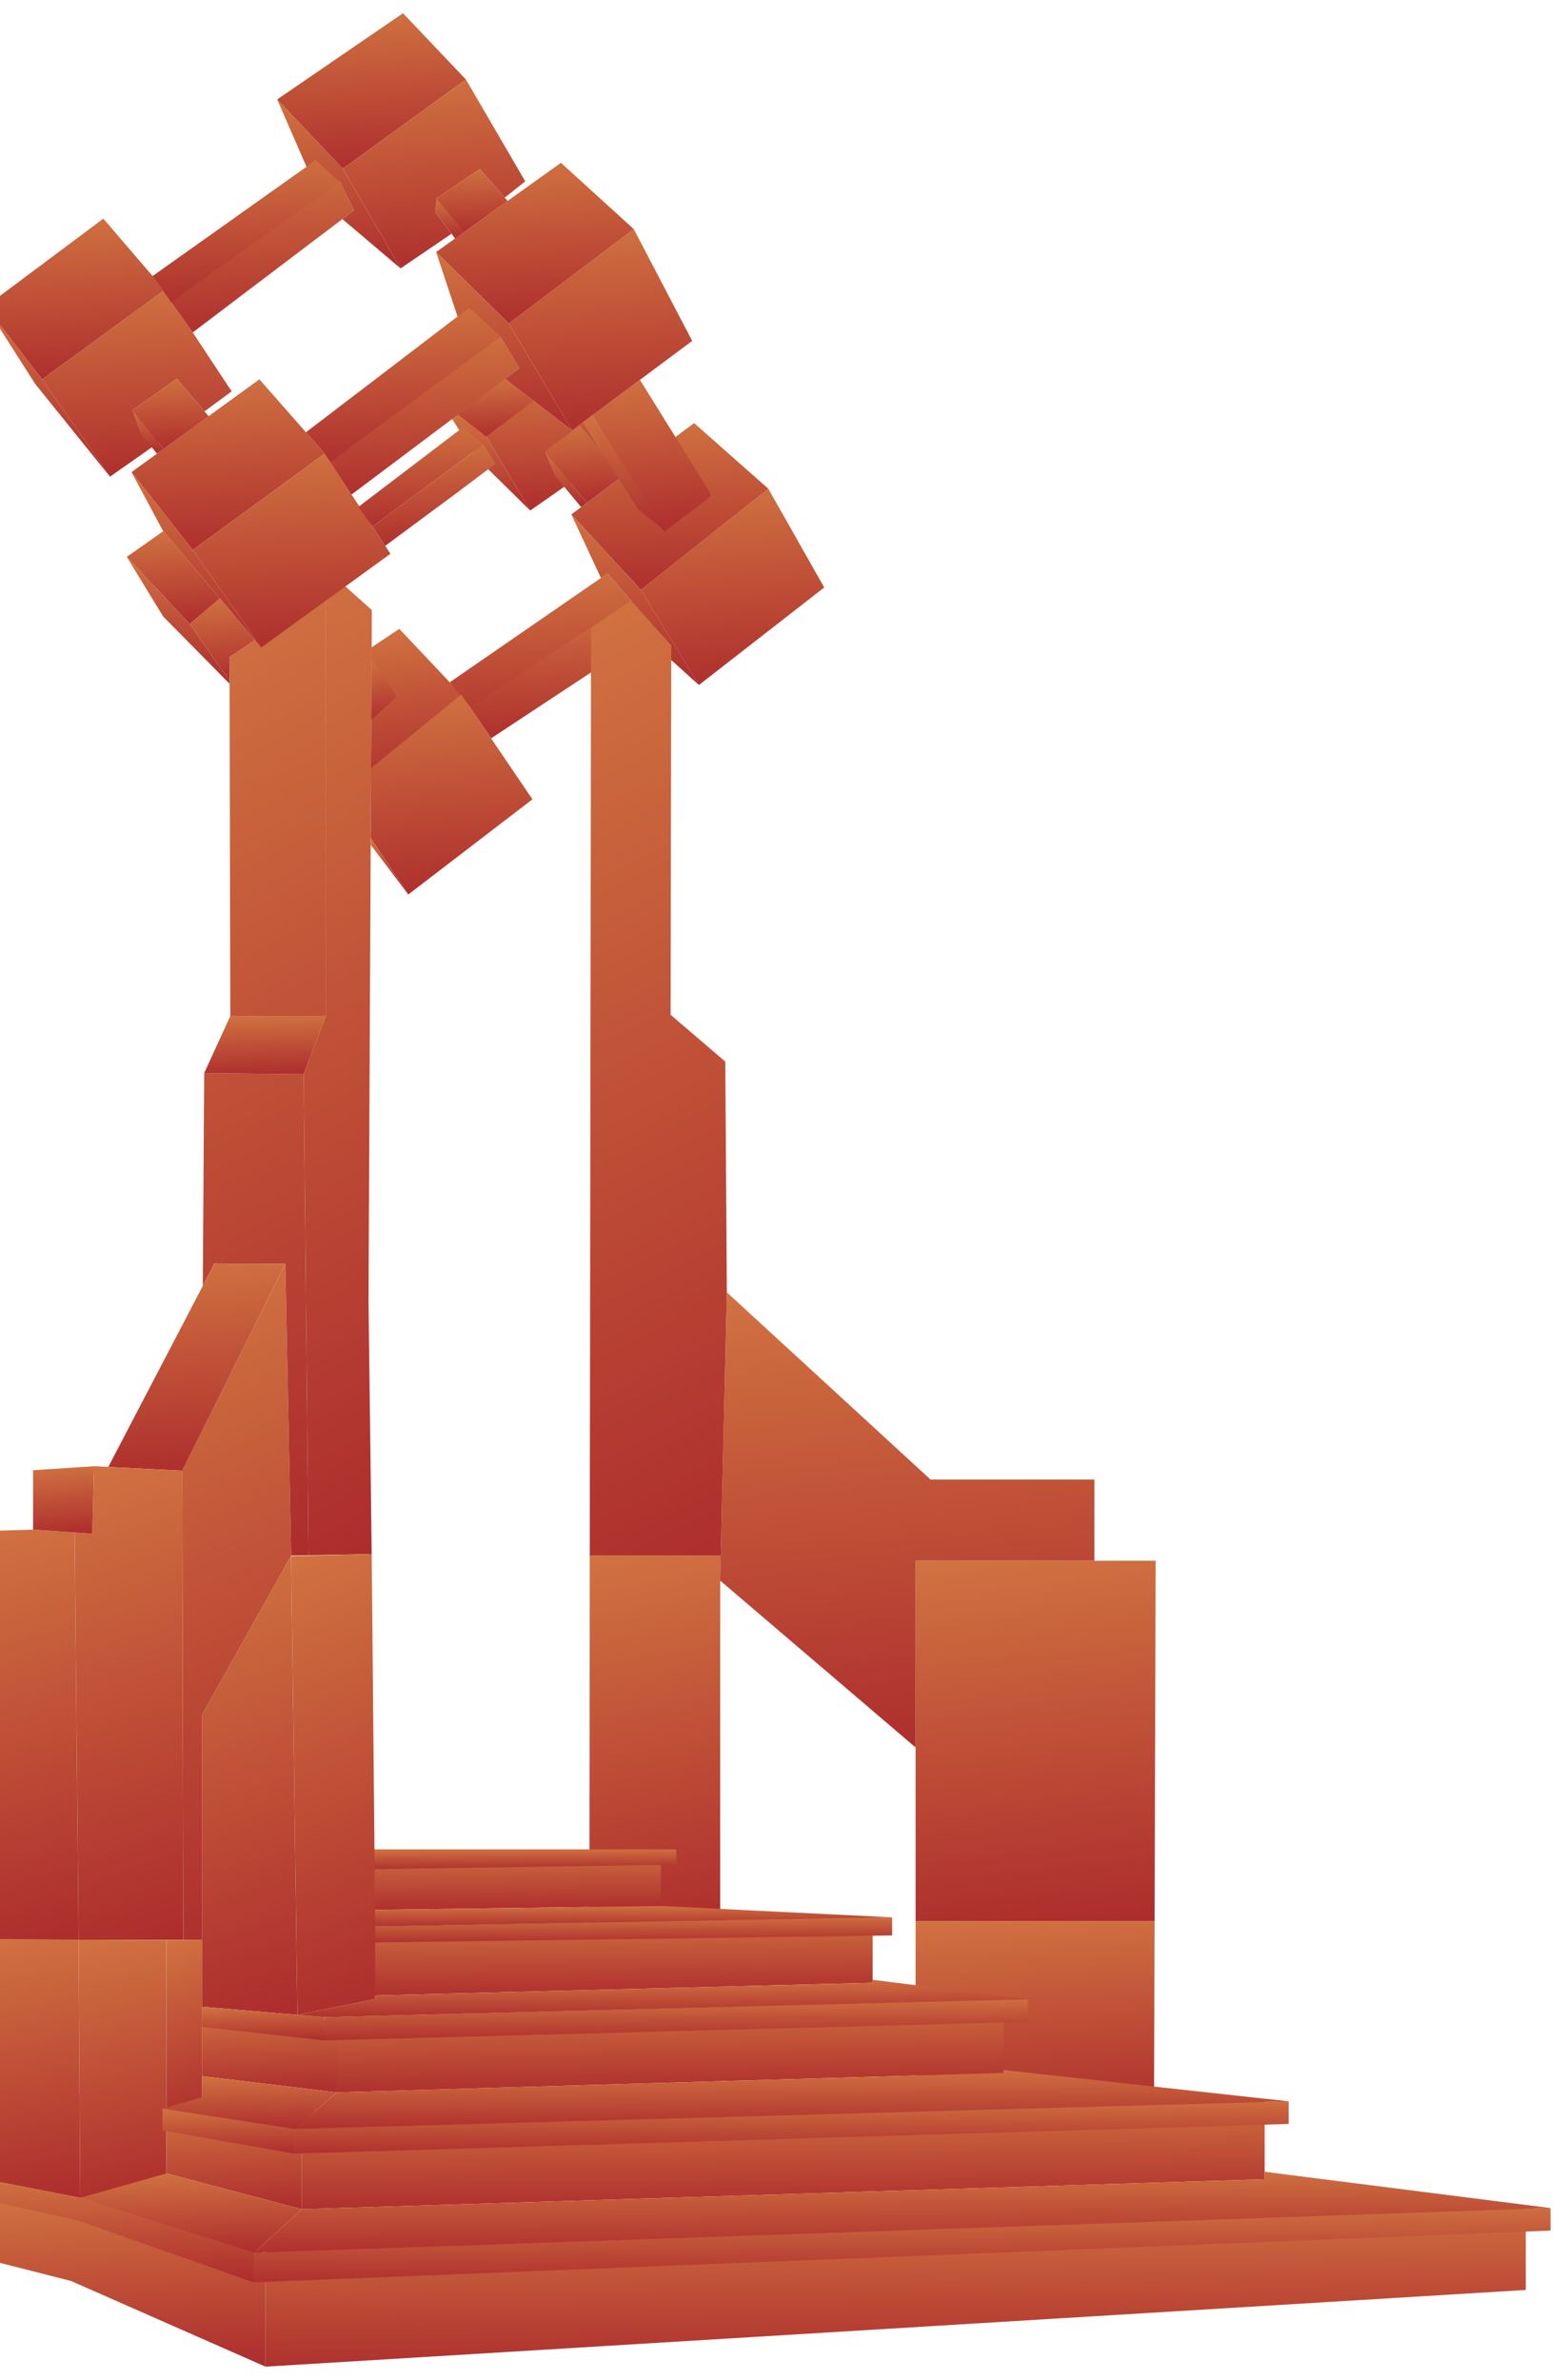 <svg width="473" height="718" viewBox="0 0 473 718" fill="none" xmlns="http://www.w3.org/2000/svg">
<g filter="url(#filter0_d_426_3)">
<path fill-rule="evenodd" clip-rule="evenodd" d="M341.514 579.538H269.377V527.186V470.844H323.345H341.832L341.514 579.538Z" fill="url(#paint0_linear_426_3)"/>
<path fill-rule="evenodd" clip-rule="evenodd" d="M269.369 470.843V527.186L210.382 476.842L212.389 389.868L273.874 446.357H323.336V470.843H269.369Z" fill="url(#paint1_linear_426_3)"/>
<path fill-rule="evenodd" clip-rule="evenodd" d="M210.386 477.699V583.626H170.914L171.012 469.325H210.41L210.386 477.699Z" fill="url(#paint2_linear_426_3)"/>
<path fill-rule="evenodd" clip-rule="evenodd" d="M79.12 381.347L80.883 469.326L53.973 517.319V572.682V585.292L48.341 585.268L48.071 464.477L48.022 443.689L79.12 381.347Z" fill="url(#paint3_linear_426_3)"/>
<path fill-rule="evenodd" clip-rule="evenodd" d="M79.113 381.347L48.016 443.689L25.684 442.562L57.712 381.225L79.113 381.347Z" fill="url(#paint4_linear_426_3)"/>
<path fill-rule="evenodd" clip-rule="evenodd" d="M15.549 462.298L16.039 462.323L20.863 462.665L21.401 442.342L48.018 443.689L21.401 442.342L48.018 443.689L48.067 464.477L48.336 585.267L16.7 585.194L15.549 462.298Z" fill="url(#paint5_linear_426_3)"/>
<path fill-rule="evenodd" clip-rule="evenodd" d="M15.548 462.297L16.699 585.193L-13.859 585.095L-13.517 461.955L2.987 461.465L15.548 462.297Z" fill="url(#paint6_linear_426_3)"/>
<path fill-rule="evenodd" clip-rule="evenodd" d="M80.876 469.325L82.762 607.868L53.966 605.419V517.318L80.876 469.325Z" fill="url(#paint7_linear_426_3)"/>
<path fill-rule="evenodd" clip-rule="evenodd" d="M69.982 193.072L97.26 176.911L105.242 184.061L105.193 195.276L104.899 253.7L104.238 392.463L105.193 468.835L80.879 469.325L86.118 469.202L84.649 324.048L91.358 306.516V181.196H90.036L69.982 193.072Z" fill="url(#paint8_linear_426_3)"/>
<path fill-rule="evenodd" clip-rule="evenodd" d="M54.214 387.909L54.63 323.755L84.65 324.049L86.12 469.203L80.879 469.301L79.116 381.322L57.691 381.2L54.214 387.909ZM62.515 306.517L62.294 206.246L62.27 198.215L69.983 193.073L90.037 181.197H91.359V306.517H62.515Z" fill="url(#paint9_linear_426_3)"/>
<path fill-rule="evenodd" clip-rule="evenodd" d="M132.25 209.527L104.972 237.466L105.193 195.276L113.518 189.718L132.25 209.527Z" fill="url(#paint10_linear_426_3)"/>
<path fill-rule="evenodd" clip-rule="evenodd" d="M203.962 206.662L186.43 177.94L224.922 147.455L241.793 177.23L203.962 206.662Z" fill="url(#paint11_linear_426_3)"/>
<path fill-rule="evenodd" clip-rule="evenodd" d="M224.93 147.455L186.438 177.94L165.453 155.192L173.068 149.536L181.149 143.537L193.514 159.551L207.887 149.536L195.571 132.812L202.525 127.646L224.93 147.455Z" fill="url(#paint12_linear_426_3)"/>
<path fill-rule="evenodd" clip-rule="evenodd" d="M207.887 149.537L193.489 160.384L171.745 125.345L186.168 114.595L207.887 149.537Z" fill="url(#paint13_linear_426_3)"/>
<path fill-rule="evenodd" clip-rule="evenodd" d="M175.859 138.125L153.038 154.017L139.791 131.685L129.458 126.396L145.521 114.325L165.698 129.849L169.077 127.327L175.859 138.125Z" fill="url(#paint14_linear_426_3)"/>
<path fill-rule="evenodd" clip-rule="evenodd" d="M171.746 125.343L165.698 129.849L146.574 97.6L184.307 69.123L201.938 102.84L186.168 114.594L171.746 125.343Z" fill="url(#paint15_linear_426_3)"/>
<path fill-rule="evenodd" clip-rule="evenodd" d="M184.309 69.122L146.575 97.6L124.636 76.052L132.814 70.2L147.286 59.867L162.32 49.117L184.309 69.122Z" fill="url(#paint16_linear_426_3)"/>
<path fill-rule="evenodd" clip-rule="evenodd" d="M124.636 76.052L146.575 97.6L165.699 129.848L145.523 114.324L149.832 111.092L144.078 101.591L134.088 95.103L131.59 96.914L124.636 76.052Z" fill="url(#paint17_linear_426_3)"/>
<path fill-rule="evenodd" clip-rule="evenodd" d="M131.586 96.915L134.084 95.103L144.074 101.591L149.828 111.092L144.441 115.157L125.538 129.31L99.093 149.168L91.013 136.851L86.36 129.75L131.586 96.915Z" fill="url(#paint18_linear_426_3)"/>
<path fill-rule="evenodd" clip-rule="evenodd" d="M71.304 114.447L91.016 136.852L51.177 165.917L32.69 142.435L43.635 134.501L56.759 124.976L71.304 114.447Z" fill="url(#paint19_linear_426_3)"/>
<path fill-rule="evenodd" clip-rule="evenodd" d="M91.018 136.853L99.098 149.169L110.852 167.068L71.87 195.325L51.179 165.918L91.018 136.853Z" fill="url(#paint20_linear_426_3)"/>
<path fill-rule="evenodd" clip-rule="evenodd" d="M46.352 114.252L32.934 123.826L41.92 132.788L26.201 143.807L5.706 114.448L42.263 87.758L51.176 100.295L62.93 118.072L54.727 124.095L46.352 114.252Z" fill="url(#paint21_linear_426_3)"/>
<path fill-rule="evenodd" clip-rule="evenodd" d="M32.935 123.826L46.353 114.252L55.977 125.565L42.411 135.408L32.935 123.826Z" fill="url(#paint22_linear_426_3)"/>
<path fill-rule="evenodd" clip-rule="evenodd" d="M157.417 136.166L168.02 128.379L181.145 143.536L170.15 151.69L157.417 136.166Z" fill="url(#paint23_linear_426_3)"/>
<path fill-rule="evenodd" clip-rule="evenodd" d="M42.262 87.757L5.704 114.447L-11.289 92.459L24.191 65.965L39.079 83.301L42.262 87.757Z" fill="url(#paint24_linear_426_3)"/>
<path fill-rule="evenodd" clip-rule="evenodd" d="M51.175 100.293L39.079 83.3L85.529 50.342L87.463 49.044L95.568 54.872L99.902 63.466L96.352 66.086L51.175 100.293Z" fill="url(#paint25_linear_426_3)"/>
<path fill-rule="evenodd" clip-rule="evenodd" d="M96.35 66.088L99.19 63.982L99.9 63.468L95.566 54.873L87.461 49.045L85.527 50.343L76.663 29.995L96.497 50.882L113.906 80.975L96.35 66.088Z" fill="url(#paint26_linear_426_3)"/>
<path fill-rule="evenodd" clip-rule="evenodd" d="M133.645 23.996L96.499 50.882L76.665 29.995L114.643 3.991L133.645 23.996Z" fill="url(#paint27_linear_426_3)"/>
<path fill-rule="evenodd" clip-rule="evenodd" d="M96.498 50.882L133.644 23.996L151.543 54.702L145.348 59.623L137.855 51.004L124.78 59.844L124.29 63.958L129.285 70.52L113.908 80.975L96.498 50.882Z" fill="url(#paint28_linear_426_3)"/>
<path fill-rule="evenodd" clip-rule="evenodd" d="M146.23 60.627L132.812 70.201L131.514 69.026L124.291 63.957L124.781 59.843L137.856 51.004L146.23 60.627Z" fill="url(#paint29_linear_426_3)"/>
<path fill-rule="evenodd" clip-rule="evenodd" d="M59.382 180.535L69.984 193.072L62.271 198.214V205.34L50.249 188.248L59.382 180.535Z" fill="url(#paint30_linear_426_3)"/>
<path fill-rule="evenodd" clip-rule="evenodd" d="M59.379 180.536L50.246 188.249L31.269 167.999L42.263 160.262L59.379 180.536Z" fill="url(#paint31_linear_426_3)"/>
<path fill-rule="evenodd" clip-rule="evenodd" d="M31.266 167.999L50.243 188.249L62.266 205.34V206.246L42.261 185.996L31.266 167.999Z" fill="url(#paint32_linear_426_3)"/>
<path fill-rule="evenodd" clip-rule="evenodd" d="M59.379 180.536L42.263 160.261L32.689 142.436L51.176 165.918L71.867 195.326L69.982 193.073L59.379 180.536Z" fill="url(#paint33_linear_426_3)"/>
<path fill-rule="evenodd" clip-rule="evenodd" d="M174.389 174.365L176.348 173.018L183.473 181.221L189.203 191.187L187.807 192.093L182.641 187.979L185.824 193.244L171.059 203.038L141.308 222.651L134.868 213.371L128.771 205.829L174.389 174.365Z" fill="url(#paint34_linear_426_3)"/>
<path fill-rule="evenodd" clip-rule="evenodd" d="M174.394 174.364L165.456 155.191L186.441 177.939L203.973 206.661L187.812 192.092L189.208 191.186L183.478 181.22L176.352 173.017L174.394 174.364Z" fill="url(#paint35_linear_426_3)"/>
<path fill-rule="evenodd" clip-rule="evenodd" d="M134.868 213.371L183.473 181.221L189.203 191.187L172.871 201.862L141.235 222.725L134.868 213.371Z" fill="url(#paint36_linear_426_3)"/>
<path fill-rule="evenodd" clip-rule="evenodd" d="M153.723 241.139L116.234 269.861L104.897 252.794L105.02 231.736L132.248 209.527L153.723 241.139Z" fill="url(#paint37_linear_426_3)"/>
<path fill-rule="evenodd" clip-rule="evenodd" d="M144.074 101.592L92.727 139.423L91.013 136.852L85.356 130.412L134.623 92.801L144.074 101.592Z" fill="url(#paint38_linear_426_3)"/>
<path fill-rule="evenodd" clip-rule="evenodd" d="M92.726 139.423L144.074 101.592L149.828 111.092L144.441 115.157L129.456 126.396L99.093 149.168L92.726 139.423Z" fill="url(#paint39_linear_426_3)"/>
<path fill-rule="evenodd" clip-rule="evenodd" d="M89.718 59.084L44.639 91.112L39.081 83.301L85.531 50.343L88.2 48.188L95.57 54.873L89.718 59.084Z" fill="url(#paint40_linear_426_3)"/>
<path fill-rule="evenodd" clip-rule="evenodd" d="M269.372 579.537H341.508L341.336 639.259H269.372V579.537Z" fill="url(#paint41_linear_426_3)"/>
<path fill-rule="evenodd" clip-rule="evenodd" d="M16.699 585.194L43.242 585.292V658.481L17.213 663.06L16.699 585.194Z" fill="url(#paint42_linear_426_3)"/>
<path fill-rule="evenodd" clip-rule="evenodd" d="M43.244 639.699V585.291H53.969V640.507L43.244 639.699Z" fill="url(#paint43_linear_426_3)"/>
<path fill-rule="evenodd" clip-rule="evenodd" d="M16.697 585.218L17.211 663.06L-14.009 656.987L-13.862 585.096L16.697 585.218Z" fill="url(#paint44_linear_426_3)"/>
<path fill-rule="evenodd" clip-rule="evenodd" d="M2.981 461.465V443.542L21.395 442.342L20.856 462.665L2.981 461.465Z" fill="url(#paint45_linear_426_3)"/>
<path fill-rule="evenodd" clip-rule="evenodd" d="M62.515 306.517H91.359L84.65 324.049L54.63 323.755L62.515 306.517Z" fill="url(#paint46_linear_426_3)"/>
<path fill-rule="evenodd" clip-rule="evenodd" d="M94.593 576.328L192.488 575.006V557.939H94.593V576.328Z" fill="url(#paint47_linear_426_3)"/>
<path fill-rule="evenodd" clip-rule="evenodd" d="M94.589 602.31L256.418 598.171V578.436L94.589 581.374V602.31Z" fill="url(#paint48_linear_426_3)"/>
<path fill-rule="evenodd" clip-rule="evenodd" d="M94.589 631.252L295.914 625.375V603.166L94.589 608.528V631.252Z" fill="url(#paint49_linear_426_3)"/>
<path fill-rule="evenodd" clip-rule="evenodd" d="M94.587 631.252L53.964 626.355V605.419L94.66 609.778L94.587 631.252Z" fill="url(#paint50_linear_426_3)"/>
<path fill-rule="evenodd" clip-rule="evenodd" d="M84.063 666.488L374.738 657.452V633.946L84.063 637.251V666.488Z" fill="url(#paint51_linear_426_3)"/>
<path fill-rule="evenodd" clip-rule="evenodd" d="M84.062 666.488L43.244 655.69V636.076L84.062 637.643V666.488Z" fill="url(#paint52_linear_426_3)"/>
<path fill-rule="evenodd" clip-rule="evenodd" d="M73.162 713.99L453.555 690.851V666.218L73.162 679.391V713.99Z" fill="url(#paint53_linear_426_3)"/>
<path fill-rule="evenodd" clip-rule="evenodd" d="M73.164 713.991L14.422 688.133L-14.056 680.885L-13.982 663.035L17.213 663.06L73.164 679.882V713.991Z" fill="url(#paint54_linear_426_3)"/>
<path fill-rule="evenodd" clip-rule="evenodd" d="M94.593 564.06L197.141 562.542V557.939H94.593V564.06Z" fill="url(#paint55_linear_426_3)"/>
<path fill-rule="evenodd" clip-rule="evenodd" d="M94.587 586.173L262.293 583.896V578.436L94.587 581.374V586.173Z" fill="url(#paint56_linear_426_3)"/>
<path fill-rule="evenodd" clip-rule="evenodd" d="M90.793 615.556L303.234 609.973V603.166L90.915 608.553L90.793 615.556Z" fill="url(#paint57_linear_426_3)"/>
<path fill-rule="evenodd" clip-rule="evenodd" d="M90.792 615.555L53.965 611.491V605.418L90.914 608.552L90.792 615.555Z" fill="url(#paint58_linear_426_3)"/>
<path fill-rule="evenodd" clip-rule="evenodd" d="M81.809 649.715L381.984 640.753V633.946L81.931 642.296L81.809 649.715Z" fill="url(#paint59_linear_426_3)"/>
<path fill-rule="evenodd" clip-rule="evenodd" d="M81.807 649.715L42.017 642.736V636.125L81.93 642.296L81.807 649.715Z" fill="url(#paint60_linear_426_3)"/>
<path fill-rule="evenodd" clip-rule="evenodd" d="M69.519 688.55L461.027 672.928V666.146L69.739 679.637L69.519 688.55Z" fill="url(#paint61_linear_426_3)"/>
<path fill-rule="evenodd" clip-rule="evenodd" d="M69.514 688.549L16.526 669.891L-13.984 663.035L-14.008 656.987L17.212 663.059L69.734 679.636L69.514 688.549Z" fill="url(#paint62_linear_426_3)"/>
<path fill-rule="evenodd" clip-rule="evenodd" d="M461.027 666.145L69.739 679.636L84.063 666.487L374.738 657.452V655.199L461.027 666.145Z" fill="url(#paint63_linear_426_3)"/>
<path fill-rule="evenodd" clip-rule="evenodd" d="M17.215 663.059L69.738 679.636L84.062 666.487L43.244 655.689L17.215 663.059Z" fill="url(#paint64_linear_426_3)"/>
<path fill-rule="evenodd" clip-rule="evenodd" d="M81.931 642.295L94.591 631.252L295.916 625.375V624.518L381.984 633.945L81.931 642.295Z" fill="url(#paint65_linear_426_3)"/>
<path fill-rule="evenodd" clip-rule="evenodd" d="M81.927 642.294L94.586 631.251L61.603 627.284L53.964 626.354V632.744L42.014 636.123L81.927 642.294Z" fill="url(#paint66_linear_426_3)"/>
<path fill-rule="evenodd" clip-rule="evenodd" d="M94.686 581.373L262.293 578.435L192.483 575.007L94.587 576.329L94.686 581.373Z" fill="url(#paint67_linear_426_3)"/>
<path fill-rule="evenodd" clip-rule="evenodd" d="M82.768 607.868L80.882 469.473L105.197 468.836L106.25 581.399V603.093L82.768 607.868Z" fill="url(#paint68_linear_426_3)"/>
<path fill-rule="evenodd" clip-rule="evenodd" d="M303.234 603.167L90.915 608.554L82.761 607.868L106.243 603.093V602.016L256.417 598.172V597.266L303.234 603.167Z" fill="url(#paint69_linear_426_3)"/>
<path fill-rule="evenodd" clip-rule="evenodd" d="M133.102 69.981L130.408 71.988L124.287 63.957L124.776 59.843L133.102 69.981Z" fill="url(#paint70_linear_426_3)"/>
<path fill-rule="evenodd" clip-rule="evenodd" d="M42.41 135.408L40.378 136.853L35.407 130.805L32.934 123.826L42.41 135.408Z" fill="url(#paint71_linear_426_3)"/>
<path fill-rule="evenodd" clip-rule="evenodd" d="M170.156 151.692L168.418 152.99L160.435 143.415L157.424 136.167L170.156 151.692Z" fill="url(#paint72_linear_426_3)"/>
<path fill-rule="evenodd" clip-rule="evenodd" d="M194.125 160.481L185.604 153.649L169.076 127.327L171.745 125.343L194.125 160.481Z" fill="url(#paint73_linear_426_3)"/>
<path fill-rule="evenodd" clip-rule="evenodd" d="M5.704 114.447L26.199 143.806L3.672 115.892L-11.289 92.459L5.704 114.447Z" fill="url(#paint74_linear_426_3)"/>
<path fill-rule="evenodd" clip-rule="evenodd" d="M104.905 252.794L116.242 269.861L104.905 254.875V252.794Z" fill="url(#paint75_linear_426_3)"/>
<path fill-rule="evenodd" clip-rule="evenodd" d="M210.411 469.325H171.013L171.405 189.497L183.476 181.221L195.622 194.713L195.426 306.149L211.929 320.277L212.395 389.867L210.387 476.842L210.411 469.325Z" fill="url(#paint76_linear_426_3)"/>
<path fill-rule="evenodd" clip-rule="evenodd" d="M105.091 217.141L105.164 198.777L112.828 210.138L105.091 217.141Z" fill="url(#paint77_linear_426_3)"/>
<path fill-rule="evenodd" clip-rule="evenodd" d="M131.271 125.024L139.792 131.685L153.039 154.016L137.197 138.443L129.459 126.396L131.271 125.024Z" fill="url(#paint78_linear_426_3)"/>
<path fill-rule="evenodd" clip-rule="evenodd" d="M131.27 125.025L145.521 114.325L154.066 120.887L139.791 131.685L131.27 125.025Z" fill="url(#paint79_linear_426_3)"/>
<path fill-rule="evenodd" clip-rule="evenodd" d="M139.008 134.013L105.437 158.817L101.152 152.941L132.666 128.969L139.008 134.013Z" fill="url(#paint80_linear_426_3)"/>
<path fill-rule="evenodd" clip-rule="evenodd" d="M105.438 158.816L139.008 134.011L142.559 139.912L139.204 142.434L129.924 149.413L109.282 164.668L105.438 158.816Z" fill="url(#paint81_linear_426_3)"/>
</g>
<defs>
<filter id="filter0_d_426_3" x="-112.98" y="-0.009" width="585.008" height="718" filterUnits="userSpaceOnUse" color-interpolation-filters="sRGB">
<feFlood flood-opacity="0" result="BackgroundImageFix"/>
<feColorMatrix in="SourceAlpha" type="matrix" values="0 0 0 0 0 0 0 0 0 0 0 0 0 0 0 0 0 0 127 0" result="hardAlpha"/>
<feOffset dx="7"/>
<feGaussianBlur stdDeviation="2"/>
<feComposite in2="hardAlpha" operator="out"/>
<feColorMatrix type="matrix" values="0 0 0 0 0 0 0 0 0 0 0 0 0 0 0 0 0 0 0.25 0"/>
<feBlend mode="normal" in2="BackgroundImageFix" result="effect1_dropShadow_426_3"/>
<feBlend mode="normal" in="SourceGraphic" in2="effect1_dropShadow_426_3" result="shape"/>
</filter>
<linearGradient id="paint0_linear_426_3" x1="267.895" y1="630.669" x2="250.902" y2="472.092" gradientUnits="userSpaceOnUse">
<stop offset="0.01" stop-color="#A01326"/>
<stop offset="1" stop-color="#D17341"/>
</linearGradient>
<linearGradient id="paint1_linear_426_3" x1="208.07" y1="591.782" x2="190.605" y2="390.661" gradientUnits="userSpaceOnUse">
<stop offset="0.01" stop-color="#A01326"/>
<stop offset="1" stop-color="#D17341"/>
</linearGradient>
<linearGradient id="paint2_linear_426_3" x1="170.106" y1="637.395" x2="136.667" y2="475.636" gradientUnits="userSpaceOnUse">
<stop offset="0.01" stop-color="#A01326"/>
<stop offset="1" stop-color="#D17341"/>
</linearGradient>
<linearGradient id="paint3_linear_426_3" x1="47.35" y1="681.23" x2="-64.157" y2="429.707" gradientUnits="userSpaceOnUse">
<stop offset="0.01" stop-color="#A01326"/>
<stop offset="1" stop-color="#D17341"/>
</linearGradient>
<linearGradient id="paint4_linear_426_3" x1="24.591" y1="473.073" x2="16.947" y2="381.534" gradientUnits="userSpaceOnUse">
<stop offset="0.01" stop-color="#A01326"/>
<stop offset="1" stop-color="#D17341"/>
</linearGradient>
<linearGradient id="paint5_linear_426_3" x1="14.878" y1="652.501" x2="-44.991" y2="460.231" gradientUnits="userSpaceOnUse">
<stop offset="0.01" stop-color="#A01326"/>
<stop offset="1" stop-color="#D17341"/>
</linearGradient>
<linearGradient id="paint6_linear_426_3" x1="-14.485" y1="643.397" x2="-63.214" y2="474.906" gradientUnits="userSpaceOnUse">
<stop offset="0.01" stop-color="#A01326"/>
<stop offset="1" stop-color="#D17341"/>
</linearGradient>
<linearGradient id="paint7_linear_426_3" x1="53.377" y1="673.04" x2="-9.462" y2="490.191" gradientUnits="userSpaceOnUse">
<stop offset="0.01" stop-color="#A01326"/>
<stop offset="1" stop-color="#D17341"/>
</linearGradient>
<linearGradient id="paint8_linear_426_3" x1="69.261" y1="606.879" x2="-119.957" y2="287.458" gradientUnits="userSpaceOnUse">
<stop offset="0.01" stop-color="#A01326"/>
<stop offset="1" stop-color="#D17341"/>
</linearGradient>
<linearGradient id="paint9_linear_426_3" x1="53.454" y1="604.828" x2="-126.77" y2="279.527" gradientUnits="userSpaceOnUse">
<stop offset="0.01" stop-color="#A01326"/>
<stop offset="1" stop-color="#D17341"/>
</linearGradient>
<linearGradient id="paint10_linear_426_3" x1="104.414" y1="259.927" x2="95.74" y2="190.551" gradientUnits="userSpaceOnUse">
<stop offset="0.01" stop-color="#A01326"/>
<stop offset="1" stop-color="#D17341"/>
</linearGradient>
<linearGradient id="paint11_linear_426_3" x1="185.297" y1="234.514" x2="178.661" y2="147.65" gradientUnits="userSpaceOnUse">
<stop offset="0.01" stop-color="#A01326"/>
<stop offset="1" stop-color="#D17341"/>
</linearGradient>
<linearGradient id="paint12_linear_426_3" x1="164.236" y1="201.599" x2="159.769" y2="127.65" gradientUnits="userSpaceOnUse">
<stop offset="0.01" stop-color="#A01326"/>
<stop offset="1" stop-color="#D17341"/>
</linearGradient>
<linearGradient id="paint13_linear_426_3" x1="171.006" y1="181.924" x2="164.94" y2="114.903" gradientUnits="userSpaceOnUse">
<stop offset="0.01" stop-color="#A01326"/>
<stop offset="1" stop-color="#D17341"/>
</linearGradient>
<linearGradient id="paint14_linear_426_3" x1="128.509" y1="172.688" x2="124.943" y2="114.334" gradientUnits="userSpaceOnUse">
<stop offset="0.01" stop-color="#A01326"/>
<stop offset="1" stop-color="#D17341"/>
</linearGradient>
<linearGradient id="paint15_linear_426_3" x1="145.441" y1="158.415" x2="138.463" y2="69.35" gradientUnits="userSpaceOnUse">
<stop offset="0.01" stop-color="#A01326"/>
<stop offset="1" stop-color="#D17341"/>
</linearGradient>
<linearGradient id="paint16_linear_426_3" x1="123.415" y1="120.406" x2="119.277" y2="49.102" gradientUnits="userSpaceOnUse">
<stop offset="0.01" stop-color="#A01326"/>
<stop offset="1" stop-color="#D17341"/>
</linearGradient>
<linearGradient id="paint17_linear_426_3" x1="123.796" y1="155.155" x2="116.431" y2="76.458" gradientUnits="userSpaceOnUse">
<stop offset="0.01" stop-color="#A01326"/>
<stop offset="1" stop-color="#D17341"/>
</linearGradient>
<linearGradient id="paint18_linear_426_3" x1="85.061" y1="174.601" x2="80.225" y2="95.112" gradientUnits="userSpaceOnUse">
<stop offset="0.01" stop-color="#A01326"/>
<stop offset="1" stop-color="#D17341"/>
</linearGradient>
<linearGradient id="paint19_linear_426_3" x1="31.496" y1="190.129" x2="26.727" y2="114.477" gradientUnits="userSpaceOnUse">
<stop offset="0.01" stop-color="#A01326"/>
<stop offset="1" stop-color="#D17341"/>
</linearGradient>
<linearGradient id="paint20_linear_426_3" x1="49.958" y1="222.832" x2="43.948" y2="136.965" gradientUnits="userSpaceOnUse">
<stop offset="0.01" stop-color="#A01326"/>
<stop offset="1" stop-color="#D17341"/>
</linearGradient>
<linearGradient id="paint21_linear_426_3" x1="4.535" y1="170.173" x2="-1.224" y2="87.865" gradientUnits="userSpaceOnUse">
<stop offset="0.01" stop-color="#A01326"/>
<stop offset="1" stop-color="#D17341"/>
</linearGradient>
<linearGradient id="paint22_linear_426_3" x1="32.464" y1="145.36" x2="30.425" y2="114.274" gradientUnits="userSpaceOnUse">
<stop offset="0.01" stop-color="#A01326"/>
<stop offset="1" stop-color="#D17341"/>
</linearGradient>
<linearGradient id="paint23_linear_426_3" x1="156.932" y1="162.656" x2="154.53" y2="128.425" gradientUnits="userSpaceOnUse">
<stop offset="0.01" stop-color="#A01326"/>
<stop offset="1" stop-color="#D17341"/>
</linearGradient>
<linearGradient id="paint24_linear_426_3" x1="-12.385" y1="137.254" x2="-16.993" y2="66.007" gradientUnits="userSpaceOnUse">
<stop offset="0.01" stop-color="#A01326"/>
<stop offset="1" stop-color="#D17341"/>
</linearGradient>
<linearGradient id="paint25_linear_426_3" x1="37.834" y1="124.402" x2="33.299" y2="49.047" gradientUnits="userSpaceOnUse">
<stop offset="0.01" stop-color="#A01326"/>
<stop offset="1" stop-color="#D17341"/>
</linearGradient>
<linearGradient id="paint26_linear_426_3" x1="75.901" y1="104.957" x2="68.615" y2="30.439" gradientUnits="userSpaceOnUse">
<stop offset="0.01" stop-color="#A01326"/>
<stop offset="1" stop-color="#D17341"/>
</linearGradient>
<linearGradient id="paint27_linear_426_3" x1="75.499" y1="72.94" x2="71.446" y2="3.982" gradientUnits="userSpaceOnUse">
<stop offset="0.01" stop-color="#A01326"/>
<stop offset="1" stop-color="#D17341"/>
</linearGradient>
<linearGradient id="paint28_linear_426_3" x1="95.372" y1="107.779" x2="89.188" y2="24.153" gradientUnits="userSpaceOnUse">
<stop offset="0.01" stop-color="#A01326"/>
<stop offset="1" stop-color="#D17341"/>
</linearGradient>
<linearGradient id="paint29_linear_426_3" x1="123.842" y1="79.232" x2="122.078" y2="51.013" gradientUnits="userSpaceOnUse">
<stop offset="0.01" stop-color="#A01326"/>
<stop offset="1" stop-color="#D17341"/>
</linearGradient>
<linearGradient id="paint30_linear_426_3" x1="49.845" y1="217.008" x2="46.585" y2="180.697" gradientUnits="userSpaceOnUse">
<stop offset="0.01" stop-color="#A01326"/>
<stop offset="1" stop-color="#D17341"/>
</linearGradient>
<linearGradient id="paint31_linear_426_3" x1="30.694" y1="201.415" x2="27.771" y2="160.322" gradientUnits="userSpaceOnUse">
<stop offset="0.01" stop-color="#A01326"/>
<stop offset="1" stop-color="#D17341"/>
</linearGradient>
<linearGradient id="paint32_linear_426_3" x1="30.632" y1="224.238" x2="25.696" y2="168.233" gradientUnits="userSpaceOnUse">
<stop offset="0.01" stop-color="#A01326"/>
<stop offset="1" stop-color="#D17341"/>
</linearGradient>
<linearGradient id="paint33_linear_426_3" x1="31.888" y1="220.206" x2="24.431" y2="142.876" gradientUnits="userSpaceOnUse">
<stop offset="0.01" stop-color="#A01326"/>
<stop offset="1" stop-color="#D17341"/>
</linearGradient>
<linearGradient id="paint34_linear_426_3" x1="127.535" y1="246" x2="123.253" y2="173.008" gradientUnits="userSpaceOnUse">
<stop offset="0.01" stop-color="#A01326"/>
<stop offset="1" stop-color="#D17341"/>
</linearGradient>
<linearGradient id="paint35_linear_426_3" x1="164.668" y1="230.873" x2="157.483" y2="155.606" gradientUnits="userSpaceOnUse">
<stop offset="0.01" stop-color="#A01326"/>
<stop offset="1" stop-color="#D17341"/>
</linearGradient>
<linearGradient id="paint36_linear_426_3" x1="133.757" y1="242.249" x2="130.425" y2="181.184" gradientUnits="userSpaceOnUse">
<stop offset="0.01" stop-color="#A01326"/>
<stop offset="1" stop-color="#D17341"/>
</linearGradient>
<linearGradient id="paint37_linear_426_3" x1="103.898" y1="298.243" x2="96.1" y2="209.898" gradientUnits="userSpaceOnUse">
<stop offset="0.01" stop-color="#A01326"/>
<stop offset="1" stop-color="#D17341"/>
</linearGradient>
<linearGradient id="paint38_linear_426_3" x1="84.155" y1="161.354" x2="80.265" y2="92.776" gradientUnits="userSpaceOnUse">
<stop offset="0.01" stop-color="#A01326"/>
<stop offset="1" stop-color="#D17341"/>
</linearGradient>
<linearGradient id="paint39_linear_426_3" x1="91.558" y1="171.549" x2="87.394" y2="101.589" gradientUnits="userSpaceOnUse">
<stop offset="0.01" stop-color="#A01326"/>
<stop offset="1" stop-color="#D17341"/>
</linearGradient>
<linearGradient id="paint40_linear_426_3" x1="37.925" y1="111.304" x2="34.497" y2="48.148" gradientUnits="userSpaceOnUse">
<stop offset="0.01" stop-color="#A01326"/>
<stop offset="1" stop-color="#D17341"/>
</linearGradient>
<linearGradient id="paint41_linear_426_3" x1="267.895" y1="667.352" x2="262.702" y2="579.53" gradientUnits="userSpaceOnUse">
<stop offset="0.01" stop-color="#A01326"/>
<stop offset="1" stop-color="#D17341"/>
</linearGradient>
<linearGradient id="paint42_linear_426_3" x1="16.156" y1="699.689" x2="-6.909" y2="589.617" gradientUnits="userSpaceOnUse">
<stop offset="0.01" stop-color="#A01326"/>
<stop offset="1" stop-color="#D17341"/>
</linearGradient>
<linearGradient id="paint43_linear_426_3" x1="43.024" y1="666.482" x2="16.629" y2="594.707" gradientUnits="userSpaceOnUse">
<stop offset="0.01" stop-color="#A01326"/>
<stop offset="1" stop-color="#D17341"/>
</linearGradient>
<linearGradient id="paint44_linear_426_3" x1="-14.648" y1="699.735" x2="-34.537" y2="588.233" gradientUnits="userSpaceOnUse">
<stop offset="0.01" stop-color="#A01326"/>
<stop offset="1" stop-color="#D17341"/>
</linearGradient>
<linearGradient id="paint45_linear_426_3" x1="2.604" y1="472.226" x2="0.254" y2="442.42" gradientUnits="userSpaceOnUse">
<stop offset="0.01" stop-color="#A01326"/>
<stop offset="1" stop-color="#D17341"/>
</linearGradient>
<linearGradient id="paint46_linear_426_3" x1="53.879" y1="332.296" x2="52.998" y2="306.455" gradientUnits="userSpaceOnUse">
<stop offset="0.01" stop-color="#A01326"/>
<stop offset="1" stop-color="#D17341"/>
</linearGradient>
<linearGradient id="paint47_linear_426_3" x1="92.59" y1="584.979" x2="92.225" y2="557.847" gradientUnits="userSpaceOnUse">
<stop offset="0.01" stop-color="#A01326"/>
<stop offset="1" stop-color="#D17341"/>
</linearGradient>
<linearGradient id="paint48_linear_426_3" x1="91.278" y1="613.54" x2="90.906" y2="578.314" gradientUnits="userSpaceOnUse">
<stop offset="0.01" stop-color="#A01326"/>
<stop offset="1" stop-color="#D17341"/>
</linearGradient>
<linearGradient id="paint49_linear_426_3" x1="90.469" y1="644.464" x2="90.056" y2="603.022" gradientUnits="userSpaceOnUse">
<stop offset="0.01" stop-color="#A01326"/>
<stop offset="1" stop-color="#D17341"/>
</linearGradient>
<linearGradient id="paint50_linear_426_3" x1="53.132" y1="643.405" x2="51.407" y2="605.362" gradientUnits="userSpaceOnUse">
<stop offset="0.01" stop-color="#A01326"/>
<stop offset="1" stop-color="#D17341"/>
</linearGradient>
<linearGradient id="paint51_linear_426_3" x1="78.115" y1="681.796" x2="77.731" y2="633.777" gradientUnits="userSpaceOnUse">
<stop offset="0.01" stop-color="#A01326"/>
<stop offset="1" stop-color="#D17341"/>
</linearGradient>
<linearGradient id="paint52_linear_426_3" x1="42.409" y1="680.794" x2="40.027" y2="636.043" gradientUnits="userSpaceOnUse">
<stop offset="0.01" stop-color="#A01326"/>
<stop offset="1" stop-color="#D17341"/>
</linearGradient>
<linearGradient id="paint53_linear_426_3" x1="65.379" y1="736.463" x2="64.746" y2="665.972" gradientUnits="userSpaceOnUse">
<stop offset="0.01" stop-color="#A01326"/>
<stop offset="1" stop-color="#D17341"/>
</linearGradient>
<linearGradient id="paint54_linear_426_3" x1="-15.84" y1="737.961" x2="-18.973" y2="662.897" gradientUnits="userSpaceOnUse">
<stop offset="0.01" stop-color="#A01326"/>
<stop offset="1" stop-color="#D17341"/>
</linearGradient>
<linearGradient id="paint55_linear_426_3" x1="92.494" y1="566.94" x2="92.456" y2="557.907" gradientUnits="userSpaceOnUse">
<stop offset="0.01" stop-color="#A01326"/>
<stop offset="1" stop-color="#D17341"/>
</linearGradient>
<linearGradient id="paint56_linear_426_3" x1="91.156" y1="589.813" x2="91.118" y2="578.395" gradientUnits="userSpaceOnUse">
<stop offset="0.01" stop-color="#A01326"/>
<stop offset="1" stop-color="#D17341"/>
</linearGradient>
<linearGradient id="paint57_linear_426_3" x1="86.445" y1="621.384" x2="86.369" y2="603.101" gradientUnits="userSpaceOnUse">
<stop offset="0.01" stop-color="#A01326"/>
<stop offset="1" stop-color="#D17341"/>
</linearGradient>
<linearGradient id="paint58_linear_426_3" x1="53.209" y1="620.324" x2="52.915" y2="605.37" gradientUnits="userSpaceOnUse">
<stop offset="0.01" stop-color="#A01326"/>
<stop offset="1" stop-color="#D17341"/>
</linearGradient>
<linearGradient id="paint59_linear_426_3" x1="75.666" y1="657.133" x2="75.579" y2="633.863" gradientUnits="userSpaceOnUse">
<stop offset="0.01" stop-color="#A01326"/>
<stop offset="1" stop-color="#D17341"/>
</linearGradient>
<linearGradient id="paint60_linear_426_3" x1="41.201" y1="656.108" x2="40.713" y2="636.065" gradientUnits="userSpaceOnUse">
<stop offset="0.01" stop-color="#A01326"/>
<stop offset="1" stop-color="#D17341"/>
</linearGradient>
<linearGradient id="paint61_linear_426_3" x1="61.507" y1="699.09" x2="61.372" y2="666.028" gradientUnits="userSpaceOnUse">
<stop offset="0.01" stop-color="#A01326"/>
<stop offset="1" stop-color="#D17341"/>
</linearGradient>
<linearGradient id="paint62_linear_426_3" x1="-15.722" y1="703.397" x2="-16.975" y2="656.854" gradientUnits="userSpaceOnUse">
<stop offset="0.01" stop-color="#A01326"/>
<stop offset="1" stop-color="#D17341"/>
</linearGradient>
<linearGradient id="paint63_linear_426_3" x1="61.732" y1="691.132" x2="61.571" y2="655.071" gradientUnits="userSpaceOnUse">
<stop offset="0.01" stop-color="#A01326"/>
<stop offset="1" stop-color="#D17341"/>
</linearGradient>
<linearGradient id="paint64_linear_426_3" x1="15.848" y1="690.902" x2="14.944" y2="655.586" gradientUnits="userSpaceOnUse">
<stop offset="0.01" stop-color="#A01326"/>
<stop offset="1" stop-color="#D17341"/>
</linearGradient>
<linearGradient id="paint65_linear_426_3" x1="75.791" y1="650.658" x2="75.68" y2="624.425" gradientUnits="userSpaceOnUse">
<stop offset="0.01" stop-color="#A01326"/>
<stop offset="1" stop-color="#D17341"/>
</linearGradient>
<linearGradient id="paint66_linear_426_3" x1="40.938" y1="649.793" x2="40.429" y2="626.281" gradientUnits="userSpaceOnUse">
<stop offset="0.01" stop-color="#A01326"/>
<stop offset="1" stop-color="#D17341"/>
</linearGradient>
<linearGradient id="paint67_linear_426_3" x1="91.156" y1="584.368" x2="91.13" y2="574.973" gradientUnits="userSpaceOnUse">
<stop offset="0.01" stop-color="#A01326"/>
<stop offset="1" stop-color="#D17341"/>
</linearGradient>
<linearGradient id="paint68_linear_426_3" x1="80.363" y1="673.271" x2="10.717" y2="495.369" gradientUnits="userSpaceOnUse">
<stop offset="0.01" stop-color="#A01326"/>
<stop offset="1" stop-color="#D17341"/>
</linearGradient>
<linearGradient id="paint69_linear_426_3" x1="78.25" y1="613.864" x2="78.189" y2="597.206" gradientUnits="userSpaceOnUse">
<stop offset="0.01" stop-color="#A01326"/>
<stop offset="1" stop-color="#D17341"/>
</linearGradient>
<linearGradient id="paint70_linear_426_3" x1="124.106" y1="77.702" x2="122.359" y2="59.951" gradientUnits="userSpaceOnUse">
<stop offset="0.01" stop-color="#A01326"/>
<stop offset="1" stop-color="#D17341"/>
</linearGradient>
<linearGradient id="paint71_linear_426_3" x1="32.74" y1="142.981" x2="30.871" y2="123.941" gradientUnits="userSpaceOnUse">
<stop offset="0.01" stop-color="#A01326"/>
<stop offset="1" stop-color="#D17341"/>
</linearGradient>
<linearGradient id="paint72_linear_426_3" x1="157.163" y1="160.903" x2="154.841" y2="136.298" gradientUnits="userSpaceOnUse">
<stop offset="0.01" stop-color="#A01326"/>
<stop offset="1" stop-color="#D17341"/>
</linearGradient>
<linearGradient id="paint73_linear_426_3" x1="168.563" y1="177.01" x2="163.419" y2="125.674" gradientUnits="userSpaceOnUse">
<stop offset="0.01" stop-color="#A01326"/>
<stop offset="1" stop-color="#D17341"/>
</linearGradient>
<linearGradient id="paint74_linear_426_3" x1="-12.056" y1="167.961" x2="-19.399" y2="92.907" gradientUnits="userSpaceOnUse">
<stop offset="0.01" stop-color="#A01326"/>
<stop offset="1" stop-color="#D17341"/>
</linearGradient>
<linearGradient id="paint75_linear_426_3" x1="104.673" y1="277.889" x2="101.996" y2="252.992" gradientUnits="userSpaceOnUse">
<stop offset="0.01" stop-color="#A01326"/>
<stop offset="1" stop-color="#D17341"/>
</linearGradient>
<linearGradient id="paint76_linear_426_3" x1="170.166" y1="615.906" x2="-6.452" y2="269.789" gradientUnits="userSpaceOnUse">
<stop offset="0.01" stop-color="#A01326"/>
<stop offset="1" stop-color="#D17341"/>
</linearGradient>
<linearGradient id="paint77_linear_426_3" x1="104.932" y1="225.78" x2="100.466" y2="199.437" gradientUnits="userSpaceOnUse">
<stop offset="0.01" stop-color="#A01326"/>
<stop offset="1" stop-color="#D17341"/>
</linearGradient>
<linearGradient id="paint78_linear_426_3" x1="128.976" y1="167.654" x2="125.248" y2="125.199" gradientUnits="userSpaceOnUse">
<stop offset="0.01" stop-color="#A01326"/>
<stop offset="1" stop-color="#D17341"/>
</linearGradient>
<linearGradient id="paint79_linear_426_3" x1="130.803" y1="139.852" x2="129.414" y2="114.309" gradientUnits="userSpaceOnUse">
<stop offset="0.01" stop-color="#A01326"/>
<stop offset="1" stop-color="#D17341"/>
</linearGradient>
<linearGradient id="paint80_linear_426_3" x1="100.378" y1="172.858" x2="97.905" y2="128.951" gradientUnits="userSpaceOnUse">
<stop offset="0.01" stop-color="#A01326"/>
<stop offset="1" stop-color="#D17341"/>
</linearGradient>
<linearGradient id="paint81_linear_426_3" x1="104.678" y1="179.089" x2="102.018" y2="134.007" gradientUnits="userSpaceOnUse">
<stop offset="0.01" stop-color="#A01326"/>
<stop offset="1" stop-color="#D17341"/>
</linearGradient>
</defs>
</svg>
